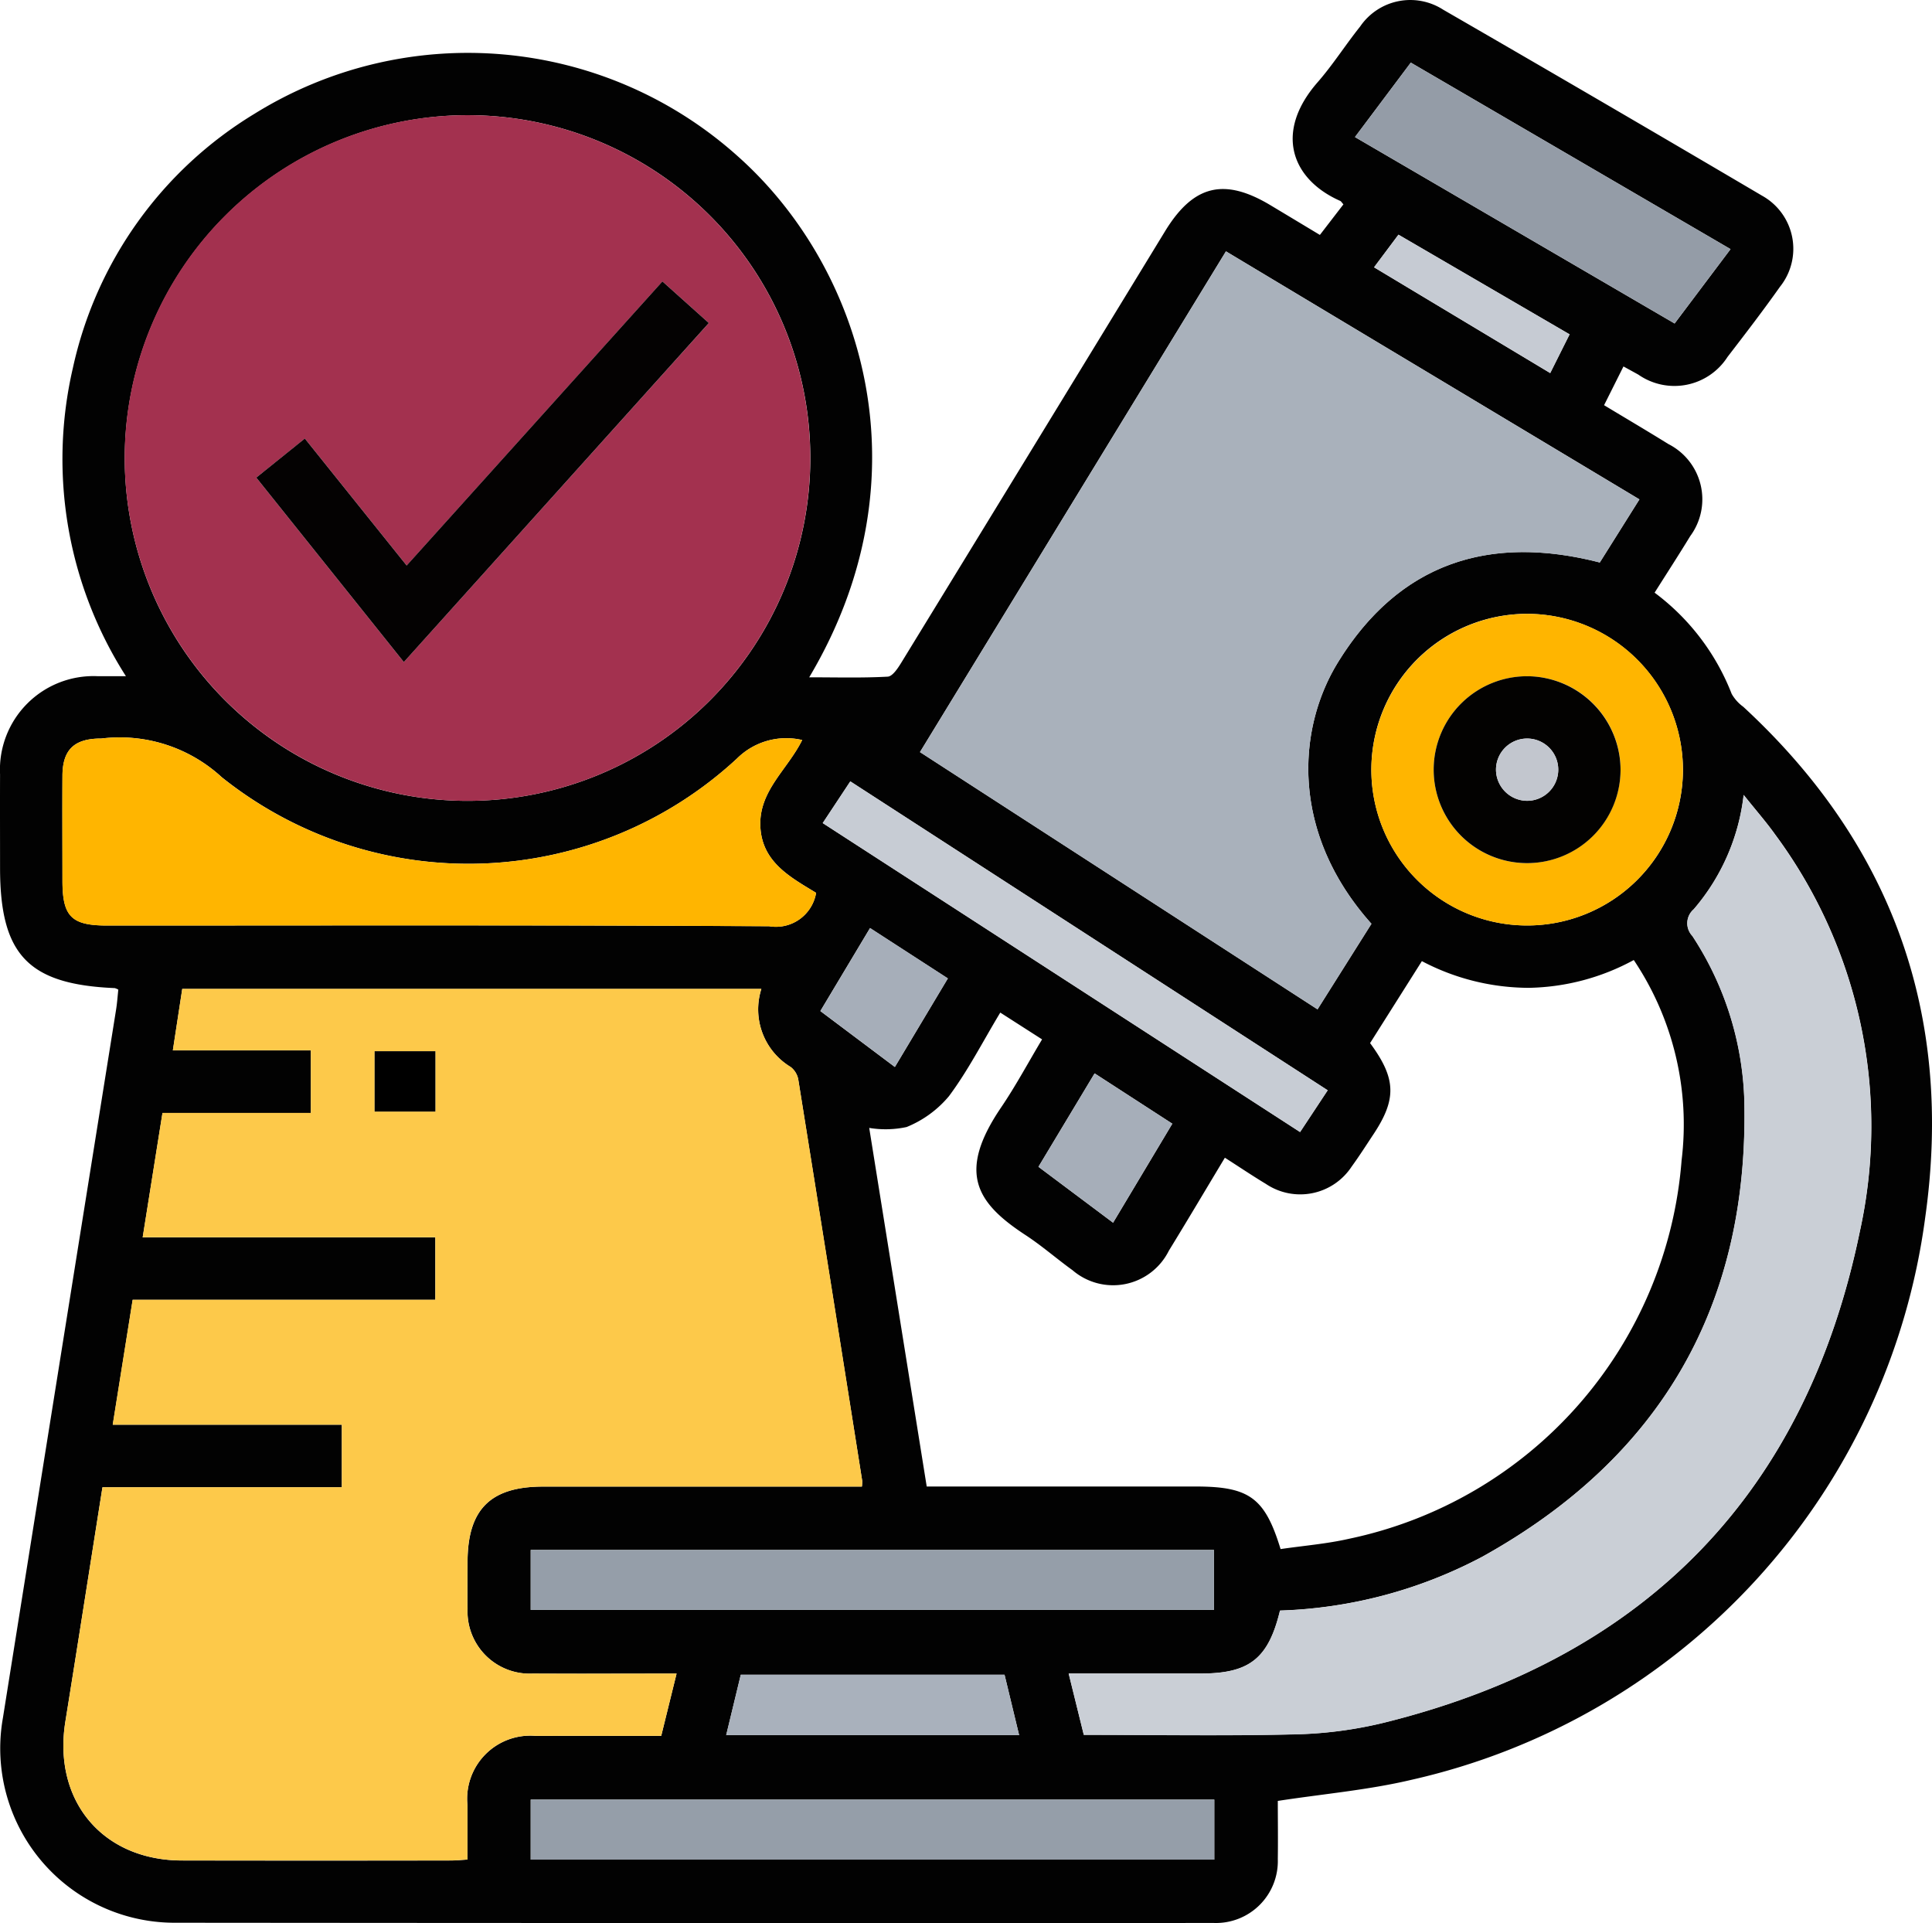 <svg xmlns="http://www.w3.org/2000/svg" width="105" height="104.501" viewBox="0 0 105 104.501">
  <g id="Grupo_236294" data-name="Grupo 236294" transform="translate(-5.988 -7.832)">
    <g id="Grupo_236295" data-name="Grupo 236295" transform="translate(5.988 7.832)">
      <path id="Trazado_259305" data-name="Trazado 259305" d="M12.418,61.608a.963.963,0,0,0-.189-.082c-4.707-.2-6.238-1.808-6.238-6.533,0-1.694-.007-3.387,0-5.081a5.084,5.084,0,0,1,5.3-5.336c.458,0,.916,0,1.54,0A21.9,21.9,0,0,1,9.95,27.823a21.513,21.513,0,0,1,9.869-13.808A21.966,21.966,0,0,1,46.1,16.337c6.726,5.994,10.393,17.326,3.867,28.3,1.495,0,2.885.041,4.268-.036.264-.015.557-.467.745-.773Q62.154,32.12,69.305,20.4c1.537-2.515,3.209-2.927,5.729-1.417.873.523,1.745,1.048,2.687,1.615L79,18.937c-.091-.1-.124-.165-.177-.189-2.642-1.168-3.6-3.732-1.223-6.449.833-.953,1.516-2.036,2.309-3.026a3.3,3.3,0,0,1,4.517-.912q8.687,5.015,17.33,10.107a3.3,3.3,0,0,1,.97,4.947c-.916,1.295-1.882,2.554-2.85,3.811a3.429,3.429,0,0,1-4.846.964c-.24-.134-.482-.265-.81-.445L93.166,29.85c1.21.73,2.361,1.408,3.495,2.112a3.367,3.367,0,0,1,1.189,5c-.622,1.019-1.272,2.022-1.938,3.076a12.506,12.506,0,0,1,4.189,5.5,2.232,2.232,0,0,0,.629.7c8.152,7.525,11.432,16.834,9.888,27.761a36.211,36.211,0,0,1-27.923,30.549c-2.349.555-4.779.764-7.261,1.146,0,.987.016,2.076,0,3.164a3.362,3.362,0,0,1-3.482,3.468q-28.261.014-56.522-.012a9.475,9.475,0,0,1-9.285-11.123Q9.218,81.929,12.3,62.676c.055-.347.078-.7.118-1.067m40.413,27a2.012,2.012,0,0,0,.016-.309Q51.117,77.4,49.372,66.492a1.118,1.118,0,0,0-.413-.677,3.656,3.656,0,0,1-1.593-4.243H15.894l-.511,3.341h7.5v3.4H14.819l-1.076,6.76H29.648v3.392H13.2c-.363,2.275-.715,4.482-1.083,6.788H24.566v3.4H11.556c-.682,4.31-1.339,8.522-2.016,12.73-.691,4.3,2.016,7.542,6.338,7.55q7.3.014,14.6,0c.3,0,.6-.032.914-.051,0-1.054,0-2.006,0-2.958a3.432,3.432,0,0,1,3.721-3.762c2.255-.007,4.509,0,6.81,0l.835-3.386c-2.674,0-5.243.013-7.813,0A3.379,3.379,0,0,1,31.4,95.265c-.013-.846,0-1.693,0-2.54,0-2.873,1.24-4.113,4.113-4.113H52.831M12.768,32.651a18.63,18.63,0,1,0,18.723-18.56,18.662,18.662,0,0,0-18.723,18.56M72.556,70.745c-1.048,1.741-2.032,3.405-3.044,5.052a3.384,3.384,0,0,1-5.235,1.058c-.858-.618-1.657-1.321-2.54-1.9-2.687-1.755-3.746-3.4-1.342-6.943.8-1.178,1.473-2.44,2.228-3.7l-2.272-1.456C59.4,64.431,58.6,66.006,57.56,67.4a5.87,5.87,0,0,1-2.3,1.675,5.431,5.431,0,0,1-2.032.048c1.032,6.435,2.077,12.952,3.125,19.486H70.972c2.912,0,3.759.609,4.613,3.4,1.23-.181,2.5-.282,3.722-.56A22.823,22.823,0,0,0,97.379,70.883,16.042,16.042,0,0,0,94.78,60a12.351,12.351,0,0,1-5.7,1.511,12.515,12.515,0,0,1-5.816-1.451l-2.815,4.454c1.422,1.926,1.453,3.04.18,4.96-.389.587-.768,1.182-1.182,1.751a3.343,3.343,0,0,1-4.663.939c-.722-.435-1.422-.906-2.23-1.424M55.987,48.7,77.593,62.68l2.93-4.649c-4.392-4.913-4.072-10.56-1.812-14.222,3.311-5.366,8.187-6.965,14.222-5.412l2.154-3.429L72.616,21.49,55.987,48.7m8.9,53.4c3.947,0,7.825.068,11.7-.032a22.452,22.452,0,0,0,4.908-.7c14.028-3.568,22.654-12.461,25.573-26.621a26.619,26.619,0,0,0-4.613-21.582c-.479-.67-1.026-1.291-1.7-2.138a11.53,11.53,0,0,1-2.718,6.216,1,1,0,0,0-.073,1.443,17.2,17.2,0,0,1,2.824,8.854c.287,11.142-4.487,19.469-14.232,24.88a25.135,25.135,0,0,1-11,2.928c-.633,2.616-1.662,3.421-4.31,3.422H64.068l.821,3.327M49.583,48.044a3.8,3.8,0,0,0-3.545,1.011,21.472,21.472,0,0,1-28,1.009,8.182,8.182,0,0,0-6.548-2.1c-.035,0-.071,0-.106,0-1.379.027-1.992.629-2,2.012-.013,1.9,0,3.809,0,5.713,0,1.947.486,2.435,2.429,2.435,11.992,0,23.984-.029,35.975.039a2.214,2.214,0,0,0,2.553-1.814c-1.4-.856-2.977-1.679-3.032-3.67-.052-1.9,1.487-3.04,2.277-4.637m39.484-6.854a8.467,8.467,0,1,0,8.382,8.577,8.49,8.49,0,0,0-8.382-8.577M34.831,95.315H71.962v-3.26H34.831Zm0,13.569H71.982v-3.261H34.831Zm65.208-87.514L82.662,11.235,79.628,15.28,97,25.41l3.04-4.041M50.7,52.558l25.943,16.79,1.5-2.27L52.2,50.292l-1.5,2.267m9.881,46.279H46.249l-.793,3.282H61.375l-.792-3.282m1.844-27.6,4.055,3.036L69.7,68.894,65.478,66.16l-3.052,5.076m-7.8-5.429L57.5,61l-4.228-2.736-2.7,4.509,4.045,3.037M80.666,22.359l9.572,5.747L91.291,26l-9.3-5.416-1.327,1.773" transform="translate(-5.988 -7.832)" fill="#020202"/>
      <path id="Trazado_259306" data-name="Trazado 259306" d="M61.589,225.246H44.267c-2.873,0-4.112,1.24-4.113,4.113,0,.847-.011,1.693,0,2.54a3.379,3.379,0,0,0,3.551,3.507c2.569.017,5.139,0,7.813,0l-.835,3.386c-2.3,0-4.555-.005-6.809,0a3.432,3.432,0,0,0-3.721,3.762c0,.952,0,1.9,0,2.958-.313.018-.614.05-.914.05q-7.3,0-14.6,0c-4.322-.008-7.029-3.252-6.338-7.55.677-4.208,1.334-8.419,2.015-12.73H33.325v-3.4H20.871l1.083-6.788H38.407V211.7H22.5l1.076-6.76h8.064v-3.4h-7.5l.511-3.341H56.125a3.656,3.656,0,0,0,1.593,4.242,1.118,1.118,0,0,1,.413.678q1.755,10.9,3.474,21.811a2,2,0,0,1-.015.309M35.107,204.867h3.3V201.59h-3.3Z" transform="translate(-14.747 -144.465)" fill="#fdc94a"/>
      <path id="Trazado_259307" data-name="Trazado 259307" d="M30,48.565a18.63,18.63,0,1,1,18.586,18.7A18.655,18.655,0,0,1,30,48.565M45.174,59.721,61.75,41.3l-2.521-2.26-13.9,15.437-5.534-6.9L37.154,49.7l8.019,10.023" transform="translate(-23.225 -23.746)" fill="#a3314f"/>
      <path id="Trazado_259309" data-name="Trazado 259309" d="M183.109,83.428l16.629-27.213,22.471,13.48-2.154,3.429c-6.036-1.553-10.911.046-14.222,5.412-2.26,3.662-2.58,9.309,1.812,14.222l-2.93,4.649L183.109,83.428" transform="translate(-133.11 -42.557)" fill="#a9b1bb"/>
      <path id="Trazado_259310" data-name="Trazado 259310" d="M212.557,211.939l-.822-3.327h7.173c2.648,0,3.677-.806,4.31-3.422a25.135,25.135,0,0,0,11-2.928c9.745-5.411,14.519-13.738,14.232-24.88a17.2,17.2,0,0,0-2.824-8.854,1,1,0,0,1,.073-1.443,11.529,11.529,0,0,0,2.717-6.216c.678.847,1.225,1.468,1.7,2.138a26.618,26.618,0,0,1,4.613,21.583c-2.919,14.16-11.544,23.053-25.573,26.621a22.452,22.452,0,0,1-4.908.7c-3.874.1-7.752.032-11.7.032" transform="translate(-153.656 -117.668)" fill="#cacfd6"/>
      <path id="Trazado_259311" data-name="Trazado 259311" d="M58.2,149.917c-.79,1.6-2.33,2.736-2.277,4.637.055,1.99,1.63,2.813,3.032,3.67a2.214,2.214,0,0,1-2.553,1.814C44.406,159.969,32.414,160,20.422,160c-1.943,0-2.428-.488-2.429-2.435,0-1.9-.01-3.809,0-5.714.01-1.383.623-1.985,2-2.012.035,0,.071,0,.106,0a8.182,8.182,0,0,1,6.548,2.1,21.472,21.472,0,0,0,28-1.009,3.8,3.8,0,0,1,3.545-1.011" transform="translate(-14.601 -109.705)" fill="#ffb500"/>
      <path id="Trazado_259312" data-name="Trazado 259312" d="M278.556,126.005a8.467,8.467,0,1,1-8.55,8.408,8.49,8.49,0,0,1,8.55-8.408m4.994,8.481a5.078,5.078,0,1,0-5.041,5.065,5.1,5.1,0,0,0,5.041-5.065" transform="translate(-195.477 -92.647)" fill="#ffb500"/>
      <rect id="Rectángulo_53330" data-name="Rectángulo 53330" width="37.132" height="3.26" transform="translate(28.843 84.223)" fill="#959ea9"/>
      <rect id="Rectángulo_53331" data-name="Rectángulo 53331" width="37.151" height="3.261" transform="translate(28.843 97.791)" fill="#959ea9"/>
      <path id="Trazado_259313" data-name="Trazado 259313" d="M287.27,30.022l-3.04,4.041-17.371-10.13,3.033-4.045L287.27,30.022" transform="translate(-193.219 -16.485)" fill="#949ca7"/>
      <path id="Trazado_259314" data-name="Trazado 259314" d="M164.384,160.513l1.5-2.267,25.946,16.787-1.5,2.27-25.943-16.79" transform="translate(-119.671 -115.786)" fill="#c7ccd4"/>
      <path id="Trazado_259315" data-name="Trazado 259315" d="M160.93,330.219l.792,3.282H145.8l.793-3.282Z" transform="translate(-106.335 -239.214)" fill="#a9b1bc"/>
      <path id="Trazado_259316" data-name="Trazado 259316" d="M205.922,219.537l3.052-5.076,4.224,2.734-3.221,5.378-4.055-3.036" transform="translate(-149.484 -156.133)" fill="#a6aeb9"/>
      <path id="Trazado_259317" data-name="Trazado 259317" d="M167.991,194.024l-4.045-3.037,2.7-4.509,4.228,2.736-2.882,4.81" transform="translate(-119.357 -136.049)" fill="#a6aeb9"/>
      <path id="Trazado_259318" data-name="Trazado 259318" d="M270.537,54.785l1.327-1.773,9.3,5.416-1.052,2.1-9.572-5.747" transform="translate(-195.859 -40.258)" fill="#c6cbd3"/>
      <rect id="Rectángulo_53332" data-name="Rectángulo 53332" width="3.3" height="3.278" transform="translate(20.361 57.124)"/>
      <path id="Trazado_259319" data-name="Trazado 259319" d="M63.351,82.693,55.332,72.67l2.638-2.123,5.534,6.9,13.9-15.437,2.521,2.26L63.351,82.693" transform="translate(-41.403 -46.717)" fill="#040202"/>
      <path id="Trazado_259320" data-name="Trazado 259320" d="M292.165,143.1a5.078,5.078,0,1,1-5.01-5.092,5.1,5.1,0,0,1,5.01,5.092m-5.086,1.677a1.692,1.692,0,1,0-1.683-1.672,1.708,1.708,0,0,0,1.683,1.672" transform="translate(-204.092 -101.261)" fill="#030201"/>
      <path id="Trazado_259321" data-name="Trazado 259321" d="M295.693,153.387a1.692,1.692,0,1,1,1.7-1.658,1.7,1.7,0,0,1-1.7,1.658" transform="translate(-212.705 -109.87)" fill="#c2c6ce"/>
    </g>
  </g>
</svg>
